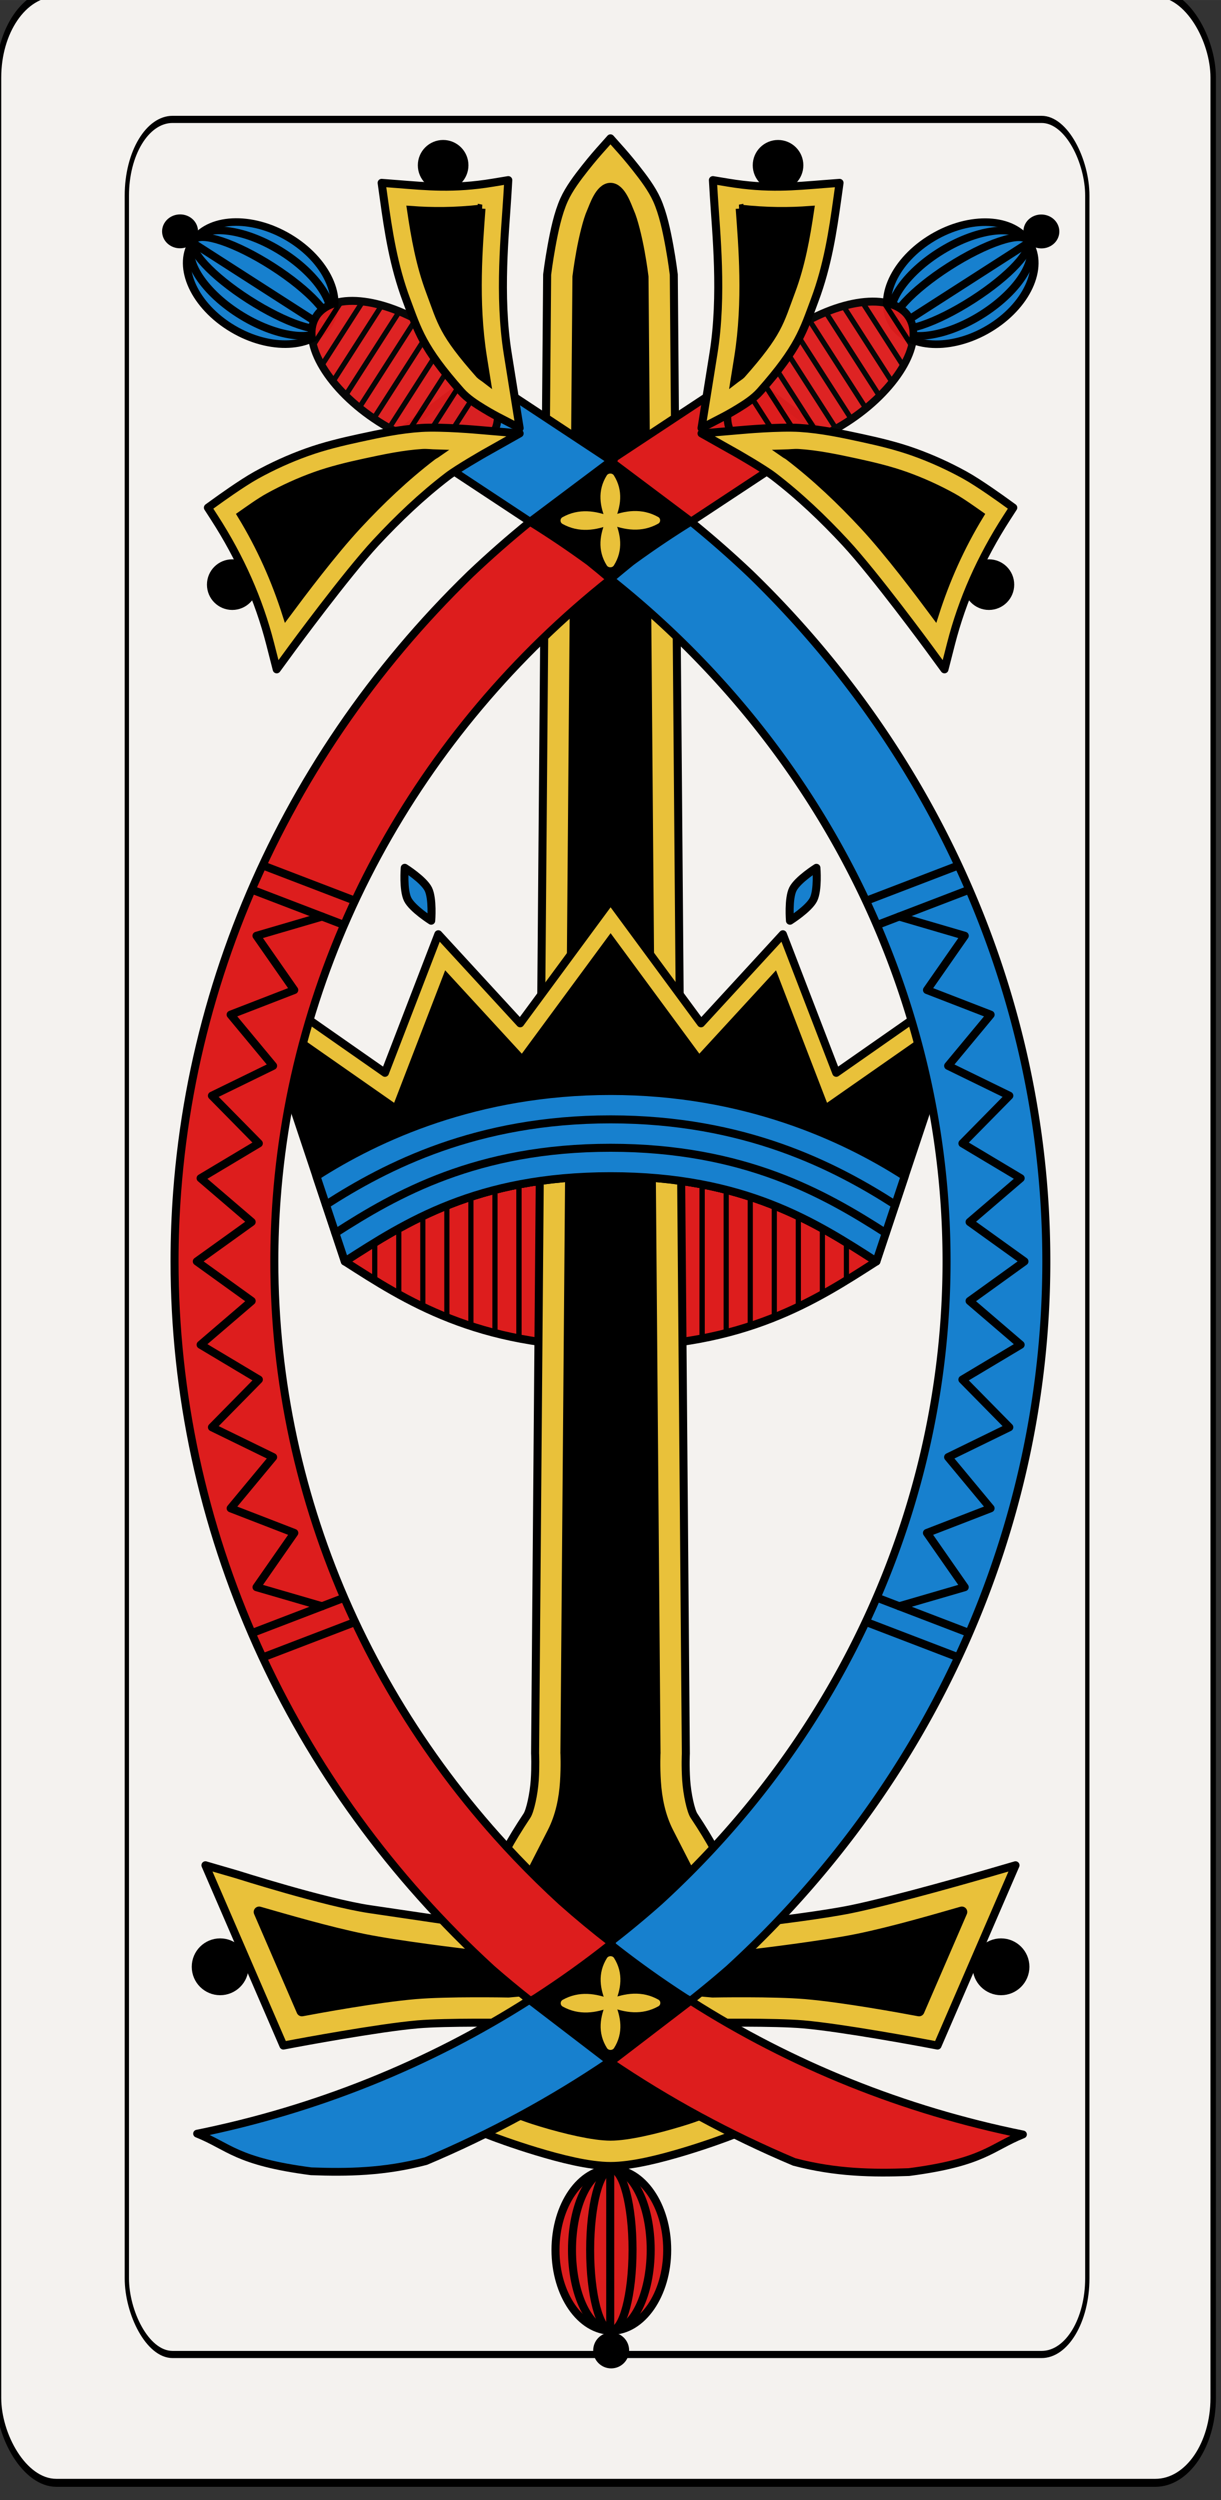 <?xml version="1.0" encoding="UTF-8" standalone="no"?>
<svg
   width="43mm"
   height="87.998mm"
   enable-background="new"
   version="1.1"
   viewBox="0 0 152.363 311.802"
   id="svg20076"
   sodipodi:docname="Mazzo.svg"
   inkscape:version="1.2.1 (9c6d41e410, 2022-07-14)"
   xmlns:inkscape="http://www.inkscape.org/namespaces/inkscape"
   xmlns:sodipodi="http://sodipodi.sourceforge.net/DTD/sodipodi-0.dtd"
   xmlns:xlink="http://www.w3.org/1999/xlink"
   xmlns="http://www.w3.org/2000/svg"
   xmlns:svg="http://www.w3.org/2000/svg"
   xmlns:rdf="http://www.w3.org/1999/02/22-rdf-syntax-ns#"
   xmlns:cc="http://creativecommons.org/ns#"
   xmlns:dc="http://purl.org/dc/elements/1.1/">
  <rect x="0" y="0" width="152.363" height="311.802" fill="#333333" stroke="none"/>
  <sodipodi:namedview
     id="namedview20078"
     pagecolor="#ffffff"
     bordercolor="#000000"
     borderopacity="0.25"
     inkscape:showpageshadow="2"
     inkscape:pageopacity="0.0"
     inkscape:pagecheckerboard="0"
     inkscape:deskcolor="#d1d1d1"
     inkscape:document-units="mm"
     showgrid="false"
     inkscape:zoom="2.8284271"
     inkscape:cx="196.57568"
     inkscape:cy="470.75634"
     inkscape:window-width="2560"
     inkscape:window-height="1409"
     inkscape:window-x="0"
     inkscape:window-y="31"
     inkscape:window-maximized="1"
     inkscape:current-layer="svg20076" />
  <title
     id="title2">Bresciane</title>
  <defs
     id="defs191" />
  <g
     transform="translate(-322.428,-1789.397)"
     id="g6084"
     style="display:inline">
    <g
       transform="matrix(0.97,0,0,0.996,-643.49,41.893)"
       enable-background="new"
       fill="#f4f2ef"
       id="g5835">
      <g
         transform="matrix(0.7,0,0,1,298.31,-0.792)"
         fill="#f4f2ef"
         id="g5833">
        <rect
           x="996.13"
           y="1754.4"
           width="223.23"
           height="311.81"
           rx="10.63"
           ry="10.63"
           fill="#f4f2ef"
           stroke="#000000"
           stroke-width="0.997"
           id="rect5831" />
      </g>
    </g>
    <g
       transform="matrix(0.767,0,0,0.894,-425.37,236.56)"
       enable-background="new"
       fill="none"
       id="g5841">
      <g
         transform="matrix(0.7,0,0,1,298.31,-0.792)"
         fill="none"
         id="g5839">
        <rect
           x="996.13"
           y="1754.4"
           width="223.23"
           height="311.81"
           rx="10.63"
           ry="10.63"
           fill="none"
           stroke="#000000"
           stroke-width="0.997"
           id="rect5837" />
      </g>
    </g>
    <g
       transform="translate(322.44,1048.8)"
       id="g6082">
      <path
         d="m 76.181,887.29 c -16.708,0 -25.6,5.772 -33.164,10.63 7.563,4.858 16.456,10.63 33.164,10.63 16.708,0 25.6,-5.772 33.163,-10.63 -7.563,-4.858 -16.455,-10.63 -33.163,-10.63 z"
         fill="#dd1d1d"
         fill-rule="evenodd"
         stroke="#000000"
         stroke-linecap="round"
         stroke-linejoin="round"
         stroke-width="0.999"
         id="path5843" />
      <path
         id="k"
         d="m 64.75,888.31 v 19.204"
         fill="none"
         stroke="#000000"
         stroke-width="0.645" />
      <use
         width="100%"
         height="100%"
         stroke-width="0.645"
         xlink:href="#k"
         id="use5846" />
      <path
         d="m 61.753,888.98 v 17.863"
         fill="none"
         stroke="#000000"
         stroke-width="0.645"
         id="path5848" />
      <path
         d="m 58.75,889.86 v 16.119"
         fill="none"
         stroke="#000000"
         stroke-width="0.645"
         id="path5850" />
      <path
         d="m 55.75,890.85 v 14.133"
         fill="none"
         stroke="#000000"
         stroke-width="0.645"
         id="path5852" />
      <path
         d="m 52.751,892.26 v 11.306"
         fill="none"
         stroke="#000000"
         stroke-width="0.645"
         id="path5854" />
      <path
         d="m 49.75,893.81 v 8.214"
         fill="none"
         stroke="#000000"
         stroke-width="0.645"
         id="path5856" />
      <path
         d="m 46.75,895.56 v 4.717"
         fill="none"
         stroke="#000000"
         stroke-width="0.645"
         id="path5858" />
      <path
         d="m 87.608,888.31 v 19.204"
         fill="none"
         stroke="#000000"
         stroke-width="0.645"
         id="path5860" />
      <use
         transform="matrix(-1,0,0,1,152.36,-7.255e-4)"
         width="100%"
         height="100%"
         stroke-width="0.645"
         xlink:href="#k"
         id="use5862" />
      <path
         d="m 90.606,888.98 v 17.863"
         fill="none"
         stroke="#000000"
         stroke-width="0.645"
         id="path5864" />
      <path
         d="m 93.608,889.86 v 16.119"
         fill="none"
         stroke="#000000"
         stroke-width="0.645"
         id="path5866" />
      <path
         d="m 96.608,890.85 v 14.133"
         fill="none"
         stroke="#000000"
         stroke-width="0.645"
         id="path5868" />
      <path
         d="m 99.608,892.26 v 11.306"
         fill="none"
         stroke="#000000"
         stroke-width="0.645"
         id="path5870" />
      <path
         d="m 102.61,893.81 v 8.214"
         fill="none"
         stroke="#000000"
         stroke-width="0.645"
         id="path5872" />
      <path
         d="m 105.61,895.56 v 4.717"
         fill="none"
         stroke="#000000"
         stroke-width="0.645"
         id="path5874" />
      <path
         d="m 76.166,757.85 -1.432,1.609 c 0,0 -0.81,0.909 -1.74,2.088 -0.93,1.179 -1.986,2.567 -2.617,3.965 -0.769,1.701 -1.222,3.898 -1.566,5.787 -0.345,1.889 -0.533,3.434 -0.533,3.434 l -0.014,0.107 -1.504,184.45 0.004,0.055 c 0,0 0.071,1.49 -0.047,3.266 -0.118,1.776 -0.589,3.852 -0.965,4.422 -8.822,13.264 0.184,8.006 -8.822,13.264 l -10.797,-1.592 c -5.503,-0.811 -16.598,-4.338 -16.598,-4.338 l -3.912,-1.137 9.73,22.484 1.508,-0.285 c 0,0 10.335,-1.94 15.273,-2.361 3.589,-0.306 11.391,-0.189 11.391,-0.189 l 0.104,0.002 0.102,-0.01 12.436,-1.129 12.537,1.139 0.104,-0.002 c 0,0 7.8,-0.116 11.389,0.189 4.938,0.421 15.275,2.361 15.275,2.361 l 1.506,0.285 9.732,-22.484 -3.912,1.137 c 0,0 -11.15,3.227 -16.6,4.338 -3.429,0.699 -9.268,1.403 -10.797,1.592 -9.006,-5.258 0,0 -8.822,-13.264 -0.376,-0.57 -0.847,-2.646 -0.965,-4.422 -0.118,-1.775 -0.045,-3.265 -0.045,-3.265 l 0.002,-0.055 -1.504,-184.45 -0.014,-0.107 c 0,0 -0.186,-1.545 -0.531,-3.434 -0.345,-1.889 -0.8,-4.086 -1.568,-5.787 -0.631,-1.398 -1.687,-2.786 -2.617,-3.965 -0.93,-1.179 -1.738,-2.088 -1.738,-2.088 l -1.432,-1.609 z"
         color="#000000"
         color-rendering="auto"
         enable-background="accumulate"
         fill="#e9c13a"
         fill-rule="evenodd"
         image-rendering="auto"
         shape-rendering="auto"
         solid-color="#000000"
         stroke="#000000"
         stroke-linejoin="round"
         stroke-width="0.999"
         style="text-indent:0;text-decoration-line:none;text-decoration-style:solid;text-decoration-color:#000000;text-transform:none;white-space:normal;isolation:auto;mix-blend-mode:normal"
         id="path5876" />
      <circle
         cx="27.46"
         cy="985.89"
         stroke="#000000"
         stroke-linecap="round"
         stroke-linejoin="round"
         stroke-width="3.125"
         id="ellipse5878"
         r="1.981" />
      <path
         d="m 78.459,767.09 c 0.45,0.995 0.968,3.13 1.291,4.898 0.315,1.724 0.478,3.058 0.486,3.127 l 1.5,184.15 0.002,-0.111 c 0,0 -0.086,1.687 0.049,3.709 0.135,2.022 0.546,4.237 1.592,6.281 l 3.016,5.893 c 4.361,5.451 5.596,7.024 6.678,9.438 l 1.4,-0.17 c 0,0 8.213,-0.974 12.49,-1.846 4.523,-0.922 9.813,-2.484 13.049,-3.406 l -5.34,12.338 c -2.096,-0.392 -9.405,-1.738 -14.15,-2.143 -4.056,-0.346 -11.439,-0.205 -11.631,-0.201 l -12.725,-1.156 -12.723,1.156 c -0.187,-0.004 -7.576,-0.145 -11.633,0.201 -4.745,0.404 -12.054,1.751 -14.15,2.143 l -5.338,-12.338 c 3.238,0.923 8.523,2.485 13.045,3.406 4.277,0.872 12.49,1.846 12.49,1.846 l 1.4,0.17 c 3.367,-4.014 3.253,-4.134 6.678,-9.438 l 3.016,-5.893 c 1.046,-2.044 1.457,-4.259 1.592,-6.281 0.135,-2.022 0.049,-3.709 0.049,-3.709 l 0.002,0.111 1.502,-184.15 c 0.009,-0.069 0.172,-1.403 0.486,-3.127 0.323,-1.768 0.839,-3.903 1.289,-4.898 0.313,-0.692 1.032,-3.016 2.295,-3.015 1.263,2.5e-4 1.98,2.323 2.293,3.015 z"
         color="#000000"
         color-rendering="auto"
         enable-background="accumulate"
         fill-rule="evenodd"
         image-rendering="auto"
         shape-rendering="auto"
         solid-color="#000000"
         stroke="#000000"
         stroke-linejoin="round"
         stroke-width="1.353"
         style="text-indent:0;text-decoration-line:none;text-decoration-style:solid;text-decoration-color:#000000;text-transform:none;white-space:normal;isolation:auto;mix-blend-mode:normal"
         id="path5880" />
      <circle
         cx="124.9"
         cy="985.89"
         stroke="#000000"
         stroke-linecap="round"
         stroke-linejoin="round"
         stroke-width="3.125"
         id="ellipse5882"
         r="1.981" />
      <path
         d="m 76.182,852.91 -11.283,15.311 -10.215,-11.107 -6.658,17.281 -9.818,-6.856 -4.186,3.394 8.996,26.986 c 1.891,-1.214 3.865,-2.487 6.023,-3.711 2.158,-1.224 4.5,-2.401 7.129,-3.426 2.628,-1.025 5.542,-1.899 8.844,-2.516 1.651,-0.309 3.399,-0.553 5.256,-0.721 1.857,-0.167 3.824,-0.258 5.912,-0.258 2.088,0 4.055,0.09 5.912,0.258 1.857,0.167 3.603,0.412 5.254,0.721 3.301,0.617 6.215,1.49 8.844,2.516 2.628,1.025 4.971,2.201 7.129,3.426 2.158,1.224 4.133,2.497 6.023,3.711 l 8.996,-26.986 -4.184,-3.394 -9.818,6.856 -6.658,-17.281 -10.215,11.109 z"
         color="#000000"
         color-rendering="auto"
         enable-background="accumulate"
         fill="#e9c13a"
         fill-rule="evenodd"
         image-rendering="auto"
         shape-rendering="auto"
         solid-color="#000000"
         stroke="#000000"
         stroke-linecap="round"
         stroke-linejoin="round"
         stroke-width="0.999"
         style="text-indent:0;text-decoration-line:none;text-decoration-style:solid;text-decoration-color:#000000;text-transform:none;white-space:normal;isolation:auto;mix-blend-mode:normal"
         id="path5884" />
      <path
         d="m 76.182,856.98 -11.078,15.031 -9.565,-10.402 -6.369,16.527 -10.854,-7.578 -1.473,1.193 8.287,24.861 c 1.273,-0.806 2.509,-1.613 3.91,-2.408 2.158,-1.224 4.5,-2.401 7.129,-3.426 2.628,-1.025 5.542,-1.899 8.844,-2.516 1.651,-0.309 3.399,-0.553 5.256,-0.721 1.857,-0.167 3.824,-0.258 5.912,-0.258 2.088,0 4.055,0.09 5.912,0.258 1.857,0.167 3.603,0.412 5.254,0.721 3.301,0.617 6.215,1.49 8.844,2.516 2.628,1.025 4.971,2.201 7.129,3.426 1.401,0.795 2.637,1.602 3.91,2.408 l 8.287,-24.861 -1.471,-1.193 -10.855,7.578 -6.369,-16.525 -9.565,10.4 z"
         color="#000000"
         color-rendering="auto"
         enable-background="accumulate"
         fill-rule="evenodd"
         image-rendering="auto"
         shape-rendering="auto"
         solid-color="#000000"
         style="text-indent:0;text-decoration-line:none;text-decoration-style:solid;text-decoration-color:#000000;text-transform:none;white-space:normal;isolation:auto;mix-blend-mode:normal"
         id="path5886" />
      <path
         d="m 76.182,876.66 c -16.708,0 -29.144,5.771 -36.707,10.629 l 3.543,10.631 c 1.891,-1.214 3.865,-2.487 6.023,-3.711 2.158,-1.224 4.5,-2.401 7.129,-3.426 2.628,-1.025 5.542,-1.899 8.844,-2.516 1.651,-0.309 3.399,-0.553 5.256,-0.721 1.857,-0.167 3.824,-0.258 5.912,-0.258 2.088,0 4.055,0.09 5.912,0.258 1.857,0.167 3.603,0.412 5.254,0.721 3.301,0.617 6.215,1.49 8.844,2.516 2.628,1.025 4.971,2.201 7.129,3.426 2.158,1.224 4.133,2.497 6.023,3.711 l 3.543,-10.631 C 105.324,882.431 92.89,876.66 76.182,876.66 Z"
         fill="#1780ce"
         fill-rule="evenodd"
         stroke="#000000"
         stroke-linecap="round"
         stroke-linejoin="round"
         stroke-width="0.999"
         id="path5888" />
      <path
         d="m 111.7,890.85 c -7.563,-4.858 -18.81,-10.65 -35.518,-10.65 -16.708,0 -27.956,5.793 -35.519,10.65"
         fill="none"
         stroke="#000000"
         stroke-linecap="round"
         stroke-linejoin="round"
         stroke-width="0.999"
         id="path5890" />
      <path
         d="m 110.52,894.38 c -7.563,-4.858 -17.634,-10.637 -34.342,-10.637 -16.708,0 -26.779,5.78 -34.342,10.637"
         fill="none"
         stroke="#000000"
         stroke-linecap="round"
         stroke-linejoin="round"
         stroke-width="0.999"
         id="path5892" />
      <path
         d="m 76.182,995.7 -16.875,10.547 2.272,0.865 c 0,0 2.363,0.9 5.342,1.799 2.979,0.899 6.534,1.824 9.262,1.824 2.728,0 6.283,-0.925 9.262,-1.824 2.979,-0.899 5.342,-1.799 5.342,-1.799 l 2.272,-0.865 z"
         color="#000000"
         color-rendering="auto"
         enable-background="accumulate"
         fill="#e9c13a"
         fill-rule="evenodd"
         image-rendering="auto"
         shape-rendering="auto"
         solid-color="#000000"
         stroke="#000000"
         stroke-width="0.999"
         style="text-indent:0;text-decoration-line:none;text-decoration-style:solid;text-decoration-color:#000000;text-transform:none;white-space:normal;isolation:auto;mix-blend-mode:normal"
         id="path5894" />
      <path
         d="m 76.181,997.13 11.367,7.105 c -0.945,0.334 -1.24,0.471 -2.805,0.943 -2.89,0.872 -6.421,1.721 -8.562,1.721 -2.142,0 -5.674,-0.848 -8.565,-1.721 -1.564,-0.472 -1.858,-0.61 -2.803,-0.943 z"
         color="#000000"
         color-rendering="auto"
         enable-background="accumulate"
         fill-rule="evenodd"
         image-rendering="auto"
         shape-rendering="auto"
         solid-color="#000000"
         stroke="#000000"
         stroke-width="1.353"
         style="text-indent:0;text-decoration-line:none;text-decoration-style:solid;text-decoration-color:#000000;text-transform:none;white-space:normal;isolation:auto;mix-blend-mode:normal"
         id="path5896" />
      <path
         d="m 111.57,886.46 5.526,-16.518"
         fill="none"
         stroke="#000000"
         stroke-width="3.125"
         id="path5898" />
      <path
         d="M 40.682,886.53 35.156,870.012"
         fill="none"
         stroke="#000000"
         stroke-width="3.125"
         id="path5900" />
      <g
         transform="translate(0.276,1.423)"
         stroke-linecap="round"
         stroke-linejoin="round"
         id="g5932">
        <path
           d="m 85.953,804.22 a 130.64,123.03 0 0 0 -2.118,-1.858 130.64,123.03 0 0 0 -7.84,-5.613 130.64,123.03 0 0 0 -10.137,7.488 118.23,111.34 0 0 1 0.527,0.304 118.23,111.34 0 0 1 9.407,6.736 118.23,111.34 0 0 1 0.123,0.107 118.23,111.34 0 0 1 2.618,-2.166 118.23,111.34 0 0 1 7.42,-4.997 z"
           stroke="#000000"
           stroke-width="0.97"
           id="path5902" />
        <path
           d="m 75.737,981.5 a 118.23,111.34 0 0 1 -2.618,2.166 118.23,111.34 0 0 1 -7.391,4.975 130.64,123.03 0 0 0 10.102,7.598 130.64,123.03 0 0 0 5.05,-3.402 130.64,123.03 0 0 0 5.003,-4.14 118.23,111.34 0 0 1 -0.615,-0.355 118.23,111.34 0 0 1 -9.409,-6.736 A 118.23,111.34 0 0 1 75.737,981.5 Z"
           stroke="#000000"
           stroke-width="0.97"
           id="path5904" />
        <g
           transform="matrix(1,0,0,0.942,-0.323,52.009)"
           stroke="#000000"
           stroke-width="0.999"
           id="g5910">
          <path
             d="m 86.254,798.54 a 118.2,118.2 0 0 0 -7.418,5.305 118.2,118.2 0 0 0 -2.617,2.299 118.2,118.2 0 0 1 8.523,7.939 118.2,118.2 0 0 1 7.797,8.877 118.2,118.2 0 0 1 6.873,9.611 118.2,118.2 0 0 1 5.879,10.248 118.2,118.2 0 0 1 4.826,10.785 118.2,118.2 0 0 1 3.727,11.213 118.2,118.2 0 0 1 2.586,11.527 118.2,118.2 0 0 1 1.424,11.729 118.2,118.2 0 0 1 0.297,8.361 118.2,118.2 0 0 1 -0.59,11.801 118.2,118.2 0 0 1 -1.766,11.684 118.2,118.2 0 0 1 -2.924,11.447 118.2,118.2 0 0 1 -4.051,11.1 118.2,118.2 0 0 1 -5.141,10.639 118.2,118.2 0 0 1 -6.176,10.072 118.2,118.2 0 0 1 -7.15,9.406 118.2,118.2 0 0 1 -8.053,8.645 118.2,118.2 0 0 1 -6.26,5.5 118.2,118.2 0 0 0 0.123,0.113 118.2,118.2 0 0 0 9.406,7.15 118.2,118.2 0 0 0 0.615,0.377 130.6,130.6 0 0 0 4.807,-4.223 130.6,130.6 0 0 0 8.898,-9.551 130.6,130.6 0 0 0 7.9,-10.393 130.6,130.6 0 0 0 6.824,-11.131 130.6,130.6 0 0 0 5.678,-11.754 130.6,130.6 0 0 0 4.477,-12.264 130.6,130.6 0 0 0 3.231,-12.648 130.6,130.6 0 0 0 1.951,-12.908 130.6,130.6 0 0 0 0.652,-13.039 130.6,130.6 0 0 0 -0.328,-9.238 130.6,130.6 0 0 0 -1.572,-12.961 130.6,130.6 0 0 0 -2.859,-12.736 130.6,130.6 0 0 0 -4.117,-12.391 130.6,130.6 0 0 0 -5.332,-11.916 130.6,130.6 0 0 0 -6.496,-11.322 130.6,130.6 0 0 0 -7.594,-10.619 130.6,130.6 0 0 0 -8.615,-9.809 130.6,130.6 0 0 0 -7.436,-6.926 z"
             fill="#1780ce"
             id="path5906" />
          <path
             d="m 66.164,798.56 c 2.54,1.672 5.014,3.442 7.418,5.305 0.884,0.753 1.756,1.52 2.617,2.299 -2.97,2.505 -5.814,5.154 -8.523,7.939 -2.745,2.827 -5.348,5.79 -7.797,8.877 -2.45,3.087 -4.744,6.295 -6.873,9.611 -2.129,3.316 -4.091,6.736 -5.879,10.248 -1.788,3.512 -3.398,7.112 -4.826,10.785 -1.428,3.673 -2.672,7.415 -3.727,11.213 -1.054,3.797 -1.917,7.644 -2.586,11.527 -0.67,3.883 -1.145,7.798 -1.424,11.729 -0.198,2.783 -0.297,5.572 -0.297,8.361 -2.36e-4,3.941 0.197,7.88 0.59,11.801 0.393,3.921 0.983,7.821 1.766,11.684 0.783,3.862 1.759,7.683 2.924,11.447 1.164,3.765 2.516,7.47 4.051,11.1 1.535,3.63 3.251,7.18 5.141,10.639 1.889,3.458 3.951,6.82 6.176,10.072 2.225,3.253 4.612,6.392 7.15,9.406 0.804,0.955 1.624,1.897 2.458,2.826 1.798,2.002 3.664,3.943 5.595,5.818 2.021,1.906 4.109,3.741 6.26,5.5 -0.041,0.038 -0.082,0.076 -0.123,0.113 -3.014,2.539 -6.154,4.925 -9.406,7.15 -0.205,0.126 -0.41,0.252 -0.615,0.377 -1.637,-1.368 -3.239,-2.776 -4.807,-4.223 -3.123,-3.033 -6.093,-6.221 -8.898,-9.551 -2.805,-3.33 -5.442,-6.799 -7.9,-10.393 -2.459,-3.594 -4.737,-7.309 -6.824,-11.131 -2.087,-3.821 -3.982,-7.744 -5.678,-11.754 -1.696,-4.011 -3.19,-8.104 -4.477,-12.264 -1.287,-4.16 -2.365,-8.381 -3.231,-12.648 -0.865,-4.268 -1.516,-8.576 -1.951,-12.908 -0.435,-4.333 -0.652,-8.685 -0.652,-13.039 3.27e-4,-3.082 0.11,-6.164 0.328,-9.238 0.308,-4.344 0.832,-8.669 1.572,-12.961 0.74,-4.29 1.695,-8.541 2.859,-12.736 1.165,-4.196 2.539,-8.332 4.117,-12.391 1.578,-4.058 3.357,-8.035 5.332,-11.916 1.975,-3.88 4.143,-7.659 6.496,-11.322 2.353,-3.664 4.887,-7.208 7.594,-10.619 2.706,-3.411 5.582,-6.685 8.615,-9.809 2.388,-2.404 4.868,-4.715 7.436,-6.926 z"
             fill="#dd1d1d"
             id="path5908" />
        </g>
        <g
           transform="matrix(1,0,0,0.942,-0.323,52.009)"
           fill="none"
           stroke="#e9c13a"
           stroke-width="1px"
           id="g5920">
          <path
             d="m 76.182,792.67 c -1.096,1.853 -0.812,3.766 0,5.701 z m 0.027,0 v 5.701 c 0.812,-1.935 1.096,-3.849 0,-5.701 z"
             id="path5912" />
          <path
             d="m 76.181,804.08 c -1.096,-1.853 -0.812,-3.766 0,-5.701 z m 0.027,0 v -5.701 c 0.812,1.935 1.096,3.849 0,5.701 z"
             id="path5914" />
          <path
             d="m 81.91,798.35 c -1.853,-1.096 -3.766,-0.812 -5.701,0 z m 0,0.027 h -5.701 c 1.935,0.812 3.849,1.096 5.701,0 z"
             id="path5916" />
          <path
             d="m 70.48,798.38 c 1.853,-1.096 3.766,-0.812 5.701,0 z m 0,0.027 h 5.701 c -1.935,0.812 -3.849,1.096 -5.701,0 z"
             id="path5918" />
        </g>
        <g
           transform="matrix(1,0,0,0.942,-0.3,236.92)"
           fill="none"
           stroke="#e9c13a"
           stroke-width="1px"
           id="g5930">
          <path
             d="m 76.182,792.67 c -1.096,1.853 -0.812,3.766 0,5.701 z m 0.027,0 v 5.701 c 0.812,-1.935 1.096,-3.849 0,-5.701 z"
             id="path5922" />
          <path
             d="m 76.181,804.08 c -1.096,-1.853 -0.812,-3.766 0,-5.701 z m 0.027,0 v -5.701 c 0.812,1.935 1.096,3.849 0,5.701 z"
             id="path5924" />
          <path
             d="m 81.91,798.35 c -1.853,-1.096 -3.766,-0.812 -5.701,0 z m 0,0.027 h -5.701 c 1.935,0.812 3.849,1.096 5.701,0 z"
             id="path5926" />
          <path
             d="m 70.48,798.38 c 1.853,-1.096 3.766,-0.812 5.701,0 z m 0,0.027 h 5.701 c -1.935,0.812 -3.849,1.096 -5.701,0 z"
             id="path5928" />
        </g>
      </g>
      <path
         d="m 127.64,1006.8 c -14.835,-3 -28.919,-8.662 -41.481,-16.675 v 0 l -10.011,7.663 v 0 c 7.18,4.867 14.867,9.035 22.942,12.439 5.203,1.369 9.813,1.435 14.317,1.268 9.345,-1.218 10.208,-3.076 14.234,-4.695"
         fill="#dd1d1d"
         stroke="#000000"
         stroke-linecap="round"
         stroke-linejoin="round"
         stroke-width="0.97"
         id="path5934" />
      <path
         d="m 76.103,798.05 10.126,7.595 16.545,-10.918 -10.129,-7.594 z"
         fill="#dd1d1d"
         fill-rule="evenodd"
         stroke="#000000"
         stroke-width="0.971px"
         id="path5936" />
      <ellipse
         transform="matrix(0.586,0.81,-0.842,0.54,0,0)"
         cx="719.16"
         cy="358.14"
         rx="6.697"
         ry="9.896"
         fill="#1780ce"
         stroke="#000000"
         stroke-linecap="round"
         stroke-linejoin="round"
         stroke-width="0.971"
         id="ellipse5938" />
      <ellipse
         transform="matrix(0.586,0.81,-0.842,0.54,0,0)"
         cx="719.16"
         cy="358.14"
         rx="4.718"
         ry="9.896"
         fill="none"
         stroke="#000000"
         stroke-linecap="round"
         stroke-linejoin="round"
         stroke-width="0.971"
         id="ellipse5940" />
      <ellipse
         transform="matrix(0.586,0.81,-0.842,0.54,0,0)"
         cx="719.16"
         cy="358.14"
         rx="2.542"
         ry="9.896"
         fill="none"
         stroke="#000000"
         stroke-linecap="round"
         stroke-linejoin="round"
         stroke-width="0.971"
         id="ellipse5942" />
      <path
         d="m 128.68,770.64 -16.656,10.692"
         fill="none"
         stroke="#000000"
         stroke-width="0.971px"
         id="path5944" />
      <ellipse
         transform="matrix(0.586,0.81,-0.842,0.54,0,0)"
         cx="719.16"
         cy="346.19"
         rx="1.674"
         ry="1.712"
         stroke="#000000"
         stroke-linecap="round"
         stroke-linejoin="round"
         stroke-width="0.971"
         id="ellipse5946" />
      <path
         d="m 76.26,798.07 -10.126,7.595 -16.545,-10.918 10.129,-7.594 z"
         fill="#1780ce"
         fill-rule="evenodd"
         stroke="#000000"
         stroke-width="0.971px"
         id="path5948" />
      <ellipse
         transform="matrix(-0.586,0.81,0.842,0.54,0,0)"
         cx="636.73"
         cy="481.76"
         rx="6.697"
         ry="9.896"
         fill="#1780ce"
         stroke="#000000"
         stroke-linecap="round"
         stroke-linejoin="round"
         stroke-width="0.971"
         id="ellipse5950" />
      <ellipse
         transform="matrix(-0.586,0.81,0.842,0.54,0,0)"
         cx="636.73"
         cy="481.76"
         rx="4.718"
         ry="9.896"
         fill="none"
         stroke="#000000"
         stroke-linecap="round"
         stroke-linejoin="round"
         stroke-width="0.971"
         id="ellipse5952" />
      <ellipse
         transform="matrix(-0.586,0.81,0.842,0.54,0,0)"
         cx="636.73"
         cy="481.76"
         rx="2.542"
         ry="9.896"
         fill="none"
         stroke="#000000"
         stroke-linecap="round"
         stroke-linejoin="round"
         stroke-width="0.971"
         id="ellipse5954" />
      <path
         d="m 23.686,770.65 16.656,10.692"
         fill="none"
         stroke="#000000"
         stroke-width="0.971px"
         id="path5956" />
      <ellipse
         transform="matrix(-0.586,0.81,0.842,0.54,0,0)"
         cx="636.73"
         cy="469.81"
         rx="1.674"
         ry="1.712"
         stroke="#000000"
         stroke-linecap="round"
         stroke-linejoin="round"
         stroke-width="0.971"
         id="ellipse5958" />
      <path
         d="m 24.581,1006.7 c 14.835,-3 28.919,-8.662 41.481,-16.675 v 0 l 10.011,7.663 v 0 c -7.18,4.867 -14.867,9.035 -22.942,12.439 -5.203,1.369 -9.813,1.435 -14.317,1.268 -9.345,-1.218 -10.208,-3.076 -14.234,-4.695"
         fill="#1780ce"
         stroke="#000000"
         stroke-linecap="round"
         stroke-linejoin="round"
         stroke-width="0.97"
         id="path5960" />
      <g
         transform="translate(4.0957e-7,1.459)"
         fill="none"
         stroke="#000000"
         id="g5972">
        <path
           d="M 44.286,851.48 32.757,847.06"
           stroke-width="1px"
           id="path5962" />
        <path
           d="M 42.927,854.5 31.402,850.082"
           stroke-width="1px"
           id="path5964" />
        <path
           d="m 40.177,853.45 -8.185,2.396 4.715,6.764 -7.941,3.074 5.301,6.382 -7.635,3.725 5.855,5.947 -7.268,4.344 6.373,5.46 -6.846,4.916 6.847,4.932 -6.372,5.461 7.269,4.343 -5.854,5.948 7.635,3.725 -5.3,6.383 7.942,3.072 -4.714,6.764 8.179,2.38"
           stroke-linecap="round"
           stroke-linejoin="round"
           stroke-width="0.999"
           id="path5966" />
        <path
           d="M 31.413,942.82 42.66,938.508"
           stroke-width="1px"
           id="path5968" />
        <path
           d="m 32.77,945.85 11.25,-4.313"
           stroke-width="1px"
           id="path5970" />
      </g>
      <g
         transform="matrix(-1,0,0,1,152.37,1.459)"
         fill="none"
         stroke="#000000"
         id="g5984">
        <path
           d="M 44.286,851.48 32.757,847.06"
           stroke-width="1px"
           id="path5974" />
        <path
           d="M 42.927,854.5 31.402,850.082"
           stroke-width="1px"
           id="path5976" />
        <path
           d="m 40.177,853.45 -8.185,2.396 4.715,6.764 -7.941,3.074 5.301,6.382 -7.635,3.725 5.855,5.947 -7.268,4.344 6.373,5.46 -6.846,4.916 6.847,4.932 -6.372,5.461 7.269,4.343 -5.854,5.948 7.635,3.725 -5.3,6.383 7.942,3.072 -4.714,6.764 8.179,2.38"
           stroke-linecap="round"
           stroke-linejoin="round"
           stroke-width="0.999"
           id="path5978" />
        <path
           d="M 31.413,942.82 42.66,938.508"
           stroke-width="1px"
           id="path5980" />
        <path
           d="m 32.77,945.85 11.25,-4.313"
           stroke-width="1px"
           id="path5982" />
      </g>
      <path
         d="m 101.5,852.77 c 0.59,-1.18 0.365,-3.941 0.365,-3.941 0,0 -2.345,1.474 -2.936,2.654 -0.59,1.18 -0.365,3.941 -0.365,3.941 0,0 2.345,-1.474 2.936,-2.654 z"
         fill="#1780ce"
         fill-rule="evenodd"
         stroke="#000000"
         stroke-linejoin="round"
         stroke-width="1px"
         id="path5986" />
      <path
         d="m 50.861,852.77 c -0.59,-1.18 -0.365,-3.941 -0.365,-3.941 0,0 2.345,1.474 2.936,2.654 0.59,1.18 0.365,3.941 0.365,3.941 0,0 -2.345,-1.474 -2.936,-2.654 z"
         fill="#1780ce"
         fill-rule="evenodd"
         stroke="#000000"
         stroke-linejoin="round"
         stroke-width="1px"
         id="path5988" />
      <g
         transform="rotate(-90,142,1072.3)"
         stroke="#000000"
         id="g6002">
        <g
           transform="rotate(0.372,193.46,1006.4)"
           id="g5998">
          <ellipse
             transform="matrix(0.006,1,1,-0.006,0,0)"
             cx="1007.7"
             cy="187.05"
             rx="6.97"
             ry="10.076"
             fill="#dd1d1d"
             stroke-linecap="round"
             stroke-linejoin="round"
             stroke-width="0.999"
             id="ellipse5990" />
          <ellipse
             transform="matrix(0.006,1,1,-0.006,0,0)"
             cx="1007.7"
             cy="187.05"
             rx="4.91"
             ry="10.076"
             fill="none"
             stroke-linecap="round"
             stroke-linejoin="round"
             stroke-width="0.999"
             id="ellipse5992" />
          <ellipse
             transform="matrix(0.006,1,1,-0.006,0,0)"
             cx="1007.7"
             cy="187.05"
             rx="2.645"
             ry="10.076"
             fill="none"
             stroke-linecap="round"
             stroke-linejoin="round"
             stroke-width="0.999"
             id="ellipse5994" />
          <path
             d="m 183.38,1006.5 20.151,-0.131"
             fill="none"
             stroke-width="1px"
             id="path5996" />
        </g>
        <ellipse
           transform="matrix(0.006,1,1,-0.006,0,0)"
           cx="1007.6"
           cy="174.52"
           rx="1.742"
           ry="1.743"
           stroke-linecap="round"
           stroke-linejoin="round"
           stroke-width="0.999"
           id="ellipse6000" />
      </g>
      <g
         transform="rotate(57.303,289.77,779.98)"
         opacity="0.97"
         id="g6028">
        <g
           stroke="#000000"
           stroke-linecap="round"
           stroke-linejoin="round"
           id="g6026">
          <ellipse
             transform="matrix(-0.998,-0.056,0,1,0,0)"
             cx="-195.19"
             cy="930.78"
             rx="6.697"
             ry="13.217"
             fill="#dd1d1d"
             opacity="1"
             stroke-width="0.971"
             id="ellipse6004" />
          <path
             d="m 191.5,930.12 6.439,6e-5"
             fill="none"
             stroke-width="0.645"
             id="path6006" />
          <path
             d="m 190.01,932.37 9.473,3.3e-4"
             fill="none"
             stroke-width="0.645"
             id="path6008" />
          <path
             d="m 189.13,934.63 11.295,2e-5"
             fill="none"
             stroke-width="0.645"
             id="path6010" />
          <path
             d="m 188.59,936.89 12.45,-2.8e-4"
             fill="none"
             stroke-width="0.645"
             id="path6012" />
          <path
             d="m 188.29,939.15 13.116,7e-5"
             fill="none"
             stroke-width="0.645"
             id="path6014" />
          <path
             d="m 188.2,941.4 13.365,10e-6"
             fill="none"
             stroke-width="0.645"
             id="path6016" />
          <path
             d="m 188.3,943.66 13.221,-5e-5"
             fill="none"
             stroke-width="0.645"
             id="path6018" />
          <path
             d="m 188.61,945.92 12.671,-2.3e-4"
             fill="none"
             stroke-width="0.645"
             id="path6020" />
          <path
             d="m 189.15,948.18 11.657,4e-4"
             fill="none"
             stroke-width="0.645"
             id="path6022" />
          <path
             d="m 189.99,950.43 10.04,-1.9e-4"
             fill="none"
             stroke-width="0.645"
             id="path6024" />
        </g>
      </g>
      <g
         transform="matrix(-0.54,0.842,0.842,0.54,-637.24,114.79)"
         opacity="0.97"
         id="g6054">
        <g
           stroke="#000000"
           stroke-linecap="round"
           stroke-linejoin="round"
           id="g6052">
          <ellipse
             transform="matrix(-0.998,-0.056,0,1,0,0)"
             cx="-195.19"
             cy="930.78"
             rx="6.697"
             ry="13.217"
             fill="#dd1d1d"
             opacity="1"
             stroke-width="0.971"
             id="ellipse6030" />
          <path
             d="m 191.5,930.12 6.439,6e-5"
             fill="none"
             stroke-width="0.645"
             id="path6032" />
          <path
             d="m 190.01,932.37 9.473,3.3e-4"
             fill="none"
             stroke-width="0.645"
             id="path6034" />
          <path
             d="m 189.13,934.63 11.295,2e-5"
             fill="none"
             stroke-width="0.645"
             id="path6036" />
          <path
             d="m 188.59,936.89 12.45,-2.8e-4"
             fill="none"
             stroke-width="0.645"
             id="path6038" />
          <path
             d="m 188.29,939.15 13.116,7e-5"
             fill="none"
             stroke-width="0.645"
             id="path6040" />
          <path
             d="m 188.2,941.4 13.365,10e-6"
             fill="none"
             stroke-width="0.645"
             id="path6042" />
          <path
             d="m 188.3,943.66 13.221,-5e-5"
             fill="none"
             stroke-width="0.645"
             id="path6044" />
          <path
             d="m 188.61,945.92 12.671,-2.3e-4"
             fill="none"
             stroke-width="0.645"
             id="path6046" />
          <path
             d="m 189.15,948.18 11.657,4e-4"
             fill="none"
             stroke-width="0.645"
             id="path6048" />
          <path
             d="m 189.99,950.43 10.04,-1.9e-4"
             fill="none"
             stroke-width="0.645"
             id="path6050" />
        </g>
      </g>
      <g
         stroke="#000000"
         stroke-width="0.999"
         id="g6080">
        <circle
           cx="97.077"
           cy="761.21"
           stroke-linecap="round"
           stroke-linejoin="round"
           id="ellipse6056"
           r="2.658" />
        <circle
           transform="scale(-1,1)"
           cx="-123.39"
           cy="813.51"
           stroke-linecap="round"
           stroke-linejoin="round"
           id="ellipse6058"
           r="2.658" />
        <path
           d="m 88.947,763.06 0.117,1.957 c 0.278,4.574 1.117,12.397 -0.045,19.658 l -1.49,9.311 2.752,-1.428 c 0,0 0.801,-0.415 1.746,-0.994 0.945,-0.579 2.025,-1.26 2.83,-2.17 4.828,-5.452 5.381,-7.592 6.793,-11.361 1.617,-4.317 2.259,-8.57 2.834,-12.709 l 0.268,-1.924 -1.935,0.15 c -3.686,0.286 -7.013,0.644 -11.936,-0.17 l -1.934,-0.32 z"
           color="#000000"
           color-rendering="auto"
           enable-background="accumulate"
           fill="#e9c13a"
           fill-rule="evenodd"
           image-rendering="auto"
           shape-rendering="auto"
           solid-color="#000000"
           stroke-linecap="round"
           stroke-linejoin="round"
           style="text-indent:0;text-decoration-line:none;text-decoration-style:solid;text-decoration-color:#000000;text-transform:none;white-space:normal;isolation:auto;mix-blend-mode:normal"
           id="path6060" />
        <path
           d="m 92.291,766.61 c 3.378,0.381 6.229,0.364 8.791,0.172 -0.511,3.443 -1.111,6.825 -2.357,10.152 -1.464,3.908 -1.548,5.127 -6.207,10.389 -0.121,0.136 -0.569,0.415 -0.859,0.639 l 0.447,-2.795 c 1.127,-7.045 0.516,-13.968 0.186,-18.557 z"
           color="#000000"
           color-rendering="auto"
           enable-background="accumulate"
           fill-rule="evenodd"
           image-rendering="auto"
           shape-rendering="auto"
           solid-color="#000000"
           style="text-indent:0;text-decoration-line:none;text-decoration-style:solid;text-decoration-color:#000000;text-transform:none;white-space:normal;isolation:auto;mix-blend-mode:normal"
           id="path6062" />
        <path
           d="m 99.83,793.97 c -2.644,-0.167 -7.248,0.252 -7.248,0.252 l -5.053,0.43 4.416,2.488 c 0,0 3.302,1.889 4.549,2.842 3.223,2.463 6.202,5.298 8.994,8.307 3.673,3.958 10.404,13.117 10.404,13.117 l 1.953,2.668 0.82,-3.203 c 1.399,-5.458 3.715,-10.689 6.959,-15.715 l 0.807,-1.248 -1.207,-0.869 c 0,0 -2.987,-2.167 -4.842,-3.191 -2.011,-1.11 -4.116,-2.066 -6.281,-2.844 -2.176,-0.781 -4.392,-1.309 -6.562,-1.779 -2.473,-0.535 -5.036,-1.085 -7.709,-1.254 z"
           color="#000000"
           color-rendering="auto"
           enable-background="accumulate"
           fill="#e9c13a"
           fill-rule="evenodd"
           image-rendering="auto"
           shape-rendering="auto"
           solid-color="#000000"
           stroke-linecap="round"
           stroke-linejoin="round"
           style="text-indent:0;text-decoration-line:none;text-decoration-style:solid;text-decoration-color:#000000;text-transform:none;white-space:normal;isolation:auto;mix-blend-mode:normal"
           id="path6064" />
        <path
           d="m 99.633,797.09 c 2.369,0.15 4.782,0.658 7.246,1.191 2.125,0.46 4.205,0.962 6.166,1.666 2.005,0.72 3.961,1.608 5.828,2.639 1.064,0.587 2.446,1.58 3.389,2.24 -2.427,3.978 -4.261,8.116 -5.617,12.379 -1.98,-2.664 -5.792,-7.729 -8.865,-11.041 -2.881,-3.104 -5.985,-6.063 -9.389,-8.664 -0.191,-0.146 -0.327,-0.189 -0.549,-0.344 0.778,-0.02 1.256,-0.1 1.791,-0.066 z"
           color="#000000"
           color-rendering="auto"
           enable-background="accumulate"
           fill-rule="evenodd"
           image-rendering="auto"
           shape-rendering="auto"
           solid-color="#000000"
           style="text-indent:0;text-decoration-line:none;text-decoration-style:solid;text-decoration-color:#000000;text-transform:none;white-space:normal;isolation:auto;mix-blend-mode:normal"
           id="path6066" />
        <circle
           transform="scale(-1,1)"
           cx="-55.285"
           cy="761.21"
           stroke-linecap="round"
           stroke-linejoin="round"
           id="ellipse6068"
           r="2.658" />
        <circle
           cx="28.97"
           cy="813.51"
           stroke-linecap="round"
           stroke-linejoin="round"
           id="ellipse6070"
           r="2.658" />
        <path
           d="m 63.415,763.06 -0.117,1.957 c -0.278,4.574 -1.117,12.397 0.045,19.658 l 1.49,9.311 -2.752,-1.428 c 0,0 -0.801,-0.415 -1.746,-0.994 -0.945,-0.579 -2.025,-1.26 -2.83,-2.17 -4.828,-5.452 -5.381,-7.592 -6.793,-11.361 -1.617,-4.317 -2.259,-8.57 -2.834,-12.709 l -0.268,-1.924 1.935,0.15 c 3.686,0.286 7.013,0.644 11.936,-0.17 l 1.934,-0.32 z"
           color="#000000"
           color-rendering="auto"
           enable-background="accumulate"
           fill="#e9c13a"
           fill-rule="evenodd"
           image-rendering="auto"
           shape-rendering="auto"
           solid-color="#000000"
           stroke-linecap="round"
           stroke-linejoin="round"
           style="text-indent:0;text-decoration-line:none;text-decoration-style:solid;text-decoration-color:#000000;text-transform:none;white-space:normal;isolation:auto;mix-blend-mode:normal"
           id="path6072" />
        <path
           d="m 60.071,766.61 c -3.378,0.381 -6.229,0.364 -8.791,0.172 0.511,3.443 1.111,6.825 2.357,10.152 1.464,3.908 1.548,5.127 6.207,10.389 0.121,0.136 0.569,0.415 0.859,0.639 l -0.447,-2.795 c -1.127,-7.045 -0.516,-13.968 -0.186,-18.557 z"
           color="#000000"
           color-rendering="auto"
           enable-background="accumulate"
           fill-rule="evenodd"
           image-rendering="auto"
           shape-rendering="auto"
           solid-color="#000000"
           style="text-indent:0;text-decoration-line:none;text-decoration-style:solid;text-decoration-color:#000000;text-transform:none;white-space:normal;isolation:auto;mix-blend-mode:normal"
           id="path6074" />
        <path
           d="m 52.532,793.97 c 2.644,-0.167 7.248,0.252 7.248,0.252 l 5.053,0.43 -4.416,2.488 c 0,0 -3.302,1.889 -4.549,2.842 -3.223,2.463 -6.202,5.298 -8.994,8.307 -3.673,3.958 -10.404,13.117 -10.404,13.117 l -1.953,2.668 -0.82,-3.203 c -1.399,-5.458 -3.715,-10.689 -6.959,-15.715 l -0.807,-1.248 1.207,-0.869 c 0,0 2.987,-2.167 4.842,-3.191 2.011,-1.11 4.116,-2.066 6.281,-2.844 2.176,-0.781 4.392,-1.309 6.562,-1.779 2.473,-0.535 5.036,-1.085 7.709,-1.254 z"
           color="#000000"
           color-rendering="auto"
           enable-background="accumulate"
           fill="#e9c13a"
           fill-rule="evenodd"
           image-rendering="auto"
           shape-rendering="auto"
           solid-color="#000000"
           stroke-linecap="round"
           stroke-linejoin="round"
           style="text-indent:0;text-decoration-line:none;text-decoration-style:solid;text-decoration-color:#000000;text-transform:none;white-space:normal;isolation:auto;mix-blend-mode:normal"
           id="path6076" />
        <path
           d="m 52.729,797.09 c -2.369,0.15 -4.782,0.658 -7.246,1.191 -2.125,0.46 -4.205,0.962 -6.166,1.666 -2.005,0.72 -3.961,1.608 -5.828,2.639 -1.064,0.587 -2.446,1.58 -3.389,2.24 2.427,3.978 4.261,8.116 5.617,12.379 1.98,-2.664 5.792,-7.729 8.865,-11.041 2.881,-3.104 5.985,-6.063 9.389,-8.664 0.191,-0.146 0.327,-0.189 0.549,-0.344 -0.778,-0.02 -1.256,-0.1 -1.791,-0.066 z"
           color="#000000"
           color-rendering="auto"
           enable-background="accumulate"
           fill-rule="evenodd"
           image-rendering="auto"
           shape-rendering="auto"
           solid-color="#000000"
           style="text-indent:0;text-decoration-line:none;text-decoration-style:solid;text-decoration-color:#000000;text-transform:none;white-space:normal;isolation:auto;mix-blend-mode:normal"
           id="path6078" />
      </g>
    </g>
  </g>
</svg>
